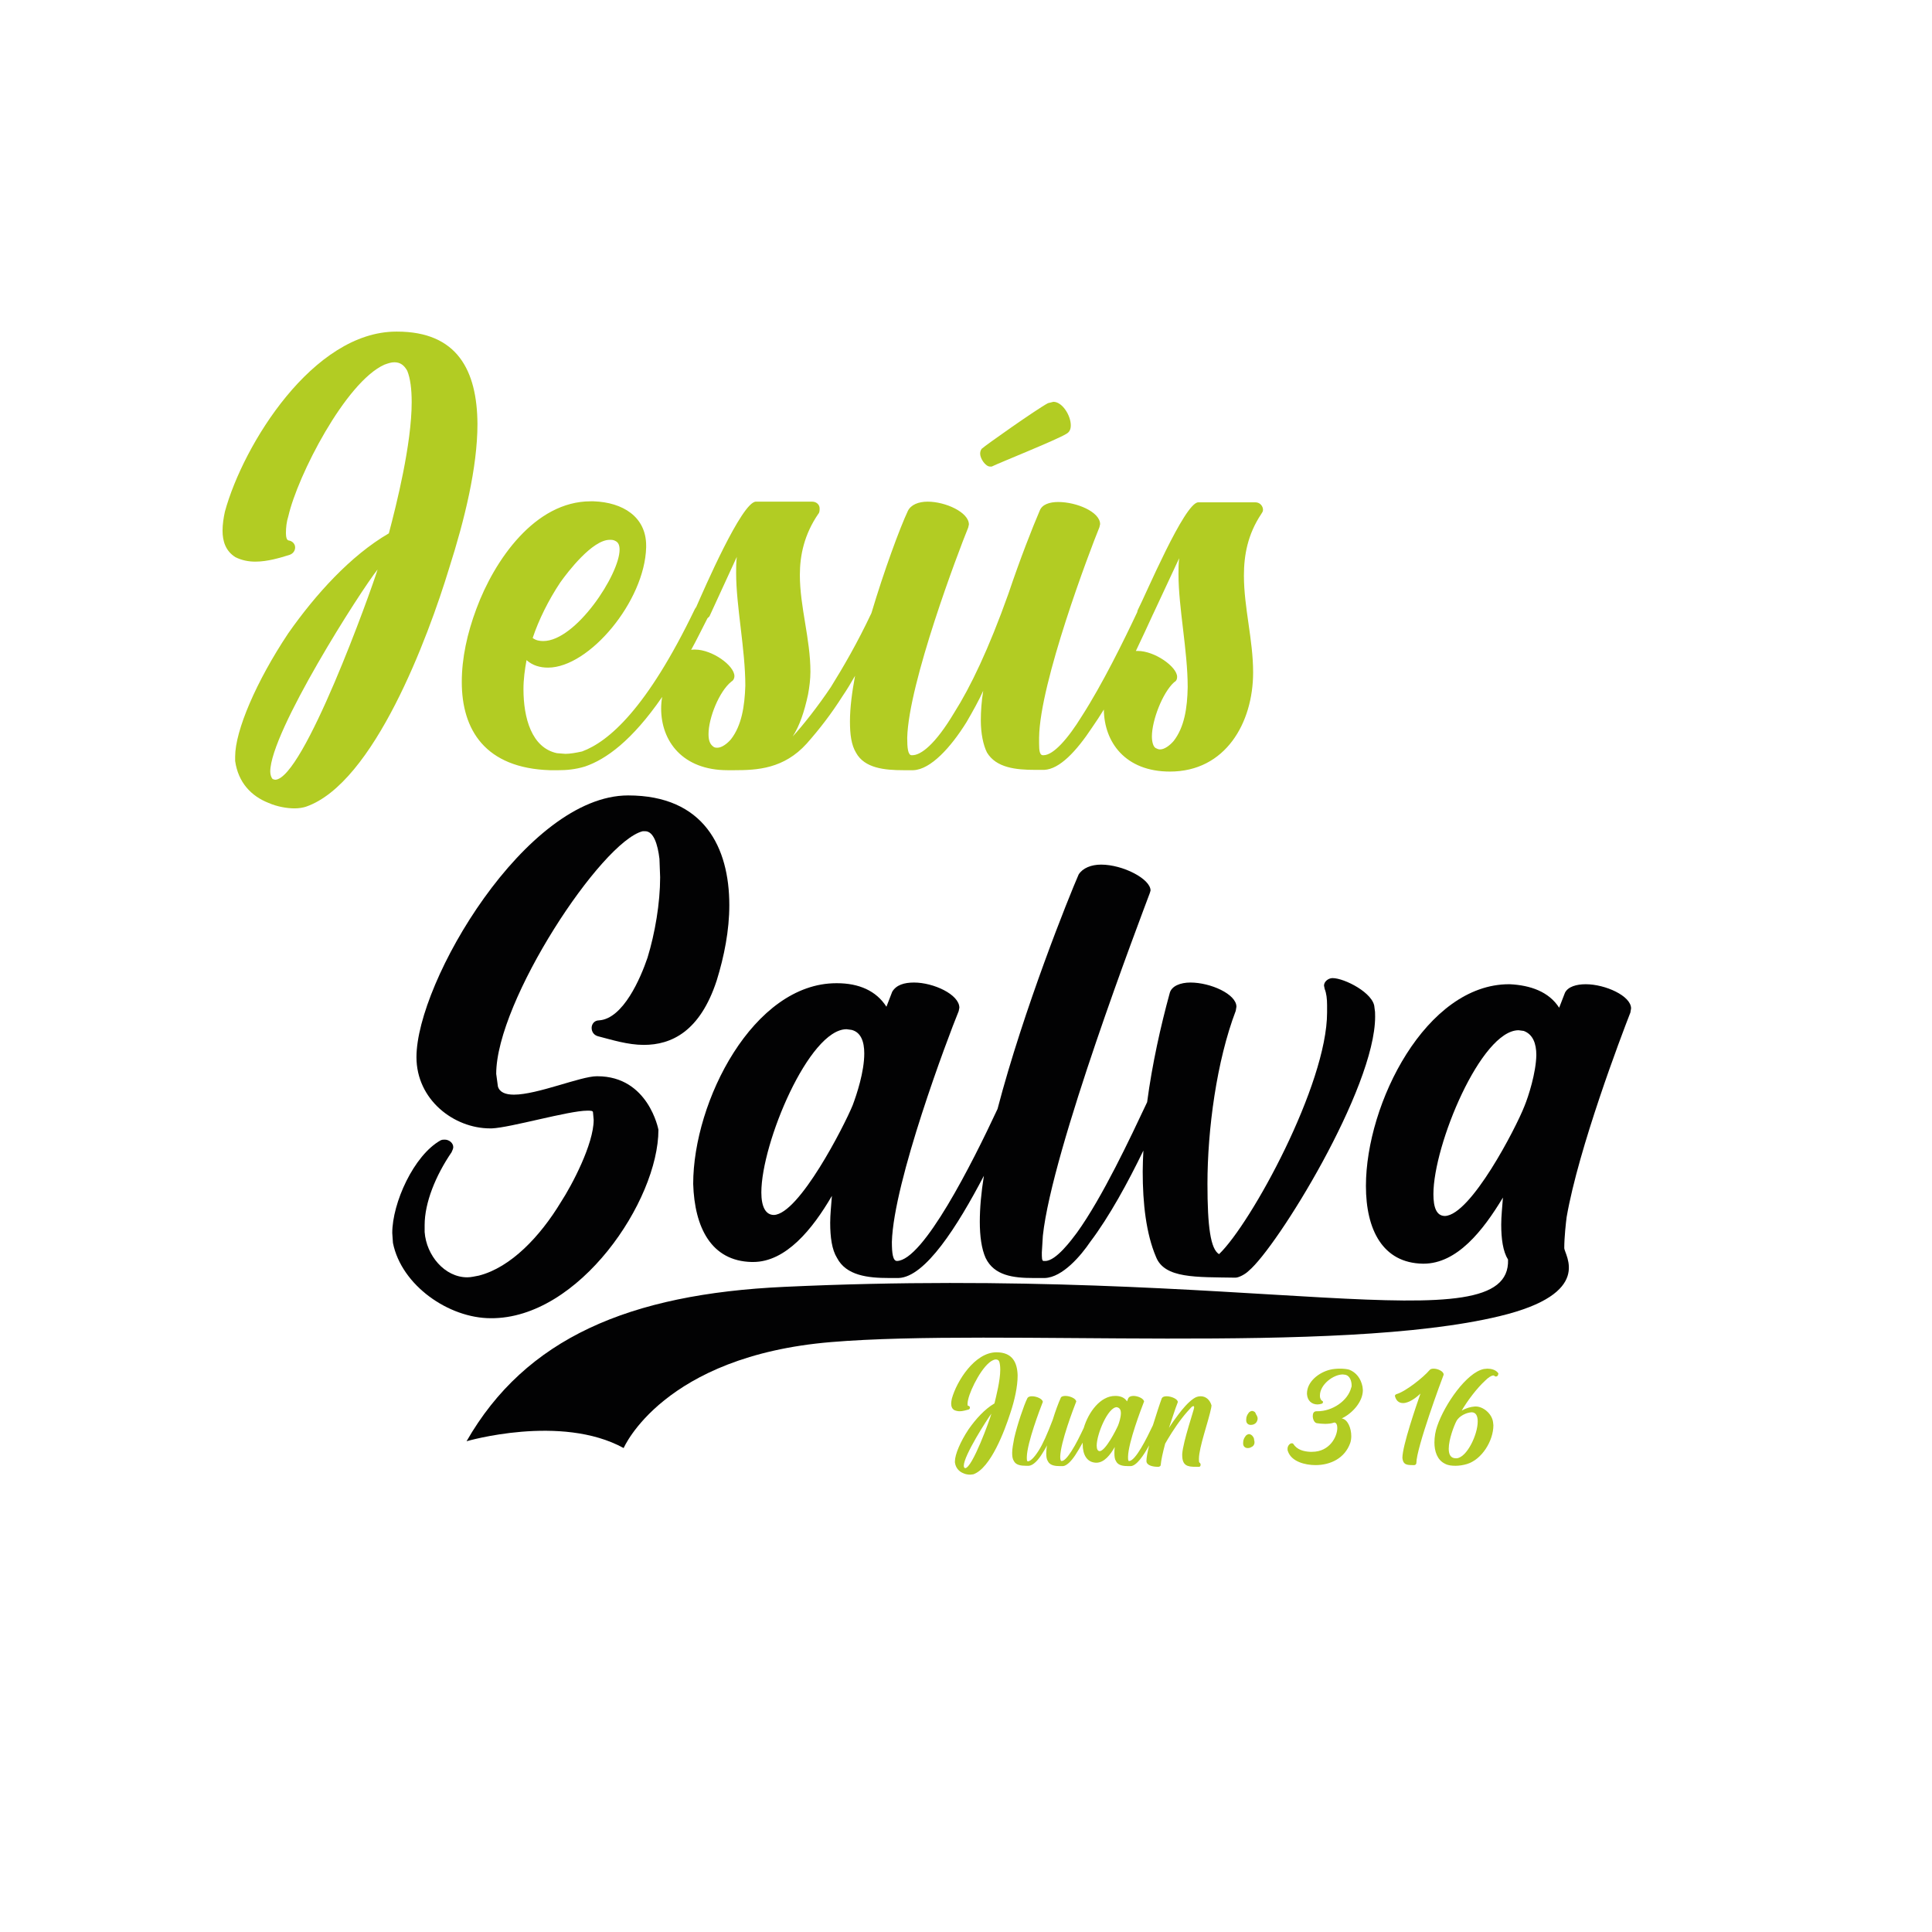 <?xml version="1.0" encoding="utf-8"?>
<!-- Generator: Adobe Illustrator 25.3.0, SVG Export Plug-In . SVG Version: 6.00 Build 0)  -->
<svg version="1.1" id="Capa_1" xmlns="http://www.w3.org/2000/svg" xmlns:xlink="http://www.w3.org/1999/xlink" x="0px" y="0px"
	 viewBox="0 0 566.9 566.9" style="enable-background:new 0 0 566.9 566.9;" xml:space="preserve">
<style type="text/css">
	.st0{fill:#B2CC23;}
	.st1{fill:#020203;}
</style>
<g>
	<path class="st0" d="M116.5,97.3h-0.2c-24.4,0-44.9,33.1-50.3,52.8c-0.4,1.8-0.7,3.8-0.7,5.6c0,3.1,0.9,6,3.8,7.8
		c1.8,0.9,3.8,1.3,5.8,1.3c3.6,0,7.2-1.1,10.1-2c1.1-0.4,1.6-1.3,1.6-2.2c0-0.9-0.7-1.8-1.8-2c-0.7,0-0.9-1.1-0.9-2.2
		c0-1.6,0.2-3.4,0.7-4.9c2.7-11.9,16.8-39.4,28.2-44.5c1.1-0.4,2-0.7,2.9-0.7c1.8,0,2.9,0.9,3.8,2.5c0.9,2.2,1.3,5.4,1.3,9.2
		c0,12.3-4.5,30.2-6.7,38.5c-11.2,6.5-21.5,17.9-29.5,29.3c-9.4,14.1-15.6,28.6-15.6,36.2v1.3c0.9,6.3,4.7,10.3,9.8,12.3
		c2.5,1.1,5.4,1.6,7.6,1.6c1.3,0,2.5-0.2,3.4-0.5c19.9-6.9,35.8-49.6,42-70c4.5-14.1,8.3-29.5,8.3-42.3
		C140,108.7,134.2,97.3,116.5,97.3z M80.7,228.8l-0.7-0.2c-0.4-0.4-0.7-1.3-0.7-2.2c0-11.6,26.6-53.2,31.5-59.3
		C108.9,173.3,89,228.8,80.7,228.8z"/>
	<path class="st0" d="M290.5,136.9h0.5c2.2-1.1,19-7.8,21.9-9.6c0.9-0.5,1.3-1.3,1.3-2.5c0-2.9-2.5-6.9-5.1-6.9l-1.6,0.4
		c-3.4,1.8-18.8,12.7-19.2,13.2c-0.4,0.2-0.7,0.9-0.7,1.6C287.6,134.6,289.2,136.9,290.5,136.9z"/>
	<path class="st0" d="M370.6,149.6c0-1.1-0.9-2.2-2.2-2.2h-16.8c-4,0-15.6,27.5-17.7,31.5c-0.1,0.2-0.2,0.5-0.2,0.7
		c-3.9,8.3-10.3,21.3-16.3,30.6c-4,6.5-8.3,11.4-11.2,11.4h-0.2c-0.9,0-1.1-1.3-1.1-3.4v-1.8c0.2-16.1,14.8-54.6,17.7-61.7l0.2-0.9
		c0-3.6-6.9-6.5-12.3-6.5c-2.5,0-4.7,0.7-5.4,2.5c-2.2,5.1-5.8,14.3-9.2,24.4c-5.8,16.3-11.2,27.5-15.9,34.9
		c-5.6,9.4-9.8,12.5-12.3,12.5h-0.2c-1.1,0-1.3-2.2-1.3-5.1c0.4-16.1,15-54.6,17.9-61.7l0.2-0.9c0-3.6-6.9-6.7-12.1-6.7
		c-2.7,0-4.9,0.9-5.8,2.7c-2.4,5.1-7,17.6-10.7,30c-4.2,8.9-8.3,15.9-11.9,21.7c-3.6,5.4-8.3,11.4-11.2,14.5c2-3.1,3.4-7.2,4.5-12.3
		c0.4-2.2,0.7-4.5,0.7-6.7c0-9.6-3.1-19-3.1-28.4c0-5.8,1.3-11.9,5.4-17.9c0.4-0.4,0.4-1.1,0.4-1.6c0-1.1-0.9-2-2.2-2h-16.5
		c-4.1,0-15.3,25.9-17.5,30.9c-0.1,0.2-0.3,0.4-0.4,0.6c-14.1,29.3-25.3,38.9-33.1,41.8c-1.8,0.4-3.6,0.7-4.9,0.7l-2.5-0.2
		c-7.4-1.6-9.8-10.3-9.8-18.8c0-2.9,0.4-5.8,0.9-8.5c1.8,1.6,4,2.2,6.3,2.2c12.1,0,28.4-19.5,28.8-35.3v-0.5c0-8.5-6.9-12.7-15.4-13
		h-0.9c-16.3,0-28.2,17.2-33.5,31.5c-2.7,7.2-4.3,14.5-4.3,21.5c0,14.1,6.9,25.3,25.9,25.9h2.5c2.2,0,4.9-0.2,7.8-1.1
		c6.1-2.1,13.7-7.5,22.6-20.4c-0.2,1.1-0.3,2.3-0.3,3.4c0,9.6,6.3,18.1,19.5,18.1h2c6.7,0,14.5-0.4,21.2-7.8
		c3.8-4.3,7.2-8.7,10.5-13.9c1.3-1.9,2.5-3.9,3.7-6c-0.9,4.8-1.5,9.4-1.5,13.4c0,3.8,0.4,6.9,1.8,9.2c2.5,4.5,8.3,5.1,13.9,5.1h2.9
		c5.1-0.2,11-6.7,15.6-14.1c1.8-3.1,3.6-6.3,4.9-9.2c-0.5,3.1-0.7,6-0.7,8.7c0,3.8,0.7,7.2,1.8,9.4c2.7,4.5,8.5,5.1,14.1,5.1h2.7
		c4.5-0.2,9.4-5.4,14.1-12.5c1.1-1.6,2.3-3.4,3.4-5.2c0.1,9.6,6.3,18.2,19.4,18.2c16.3,0,24.4-14.3,24.4-29.1c0-9.6-2.7-19-2.7-28.4
		c0-6,1.1-12.1,5.1-18.1C370.3,150.5,370.6,150.1,370.6,149.6z M164.4,170.9c2.2-3.1,9.4-12.5,14.5-12.5c0.7,0,1.1,0,1.8,0.4
		c0.7,0.4,1.1,1.1,1.1,2.5c0,7.2-12.8,26.8-22.4,26.8c-1.1,0-2.2-0.2-3.1-0.9C158.1,181.8,161,176,164.4,170.9z M214.5,216.9
		c-1.1,1.3-2.7,2.5-4,2.5c-0.4,0-0.9,0-1.3-0.4c-0.9-0.7-1.3-1.8-1.3-3.6c0-4.7,3.1-12.5,6.7-15.4c0.7-0.4,0.9-1.1,0.9-1.6
		c0-3.1-6.5-7.8-11.6-7.8c-0.4,0-0.8,0-1.1,0.1c1.6-2.9,3.1-6,4.8-9.3c0.2-0.2,0.5-0.4,0.6-0.6l8-17.4c-0.2,1.6-0.2,3.1-0.2,4.7
		c0,9.8,2.7,22.4,2.7,33.1C218.5,207.3,217.6,212.9,214.5,216.9z M344.4,217.4c-1.1,1.3-2.7,2.5-4,2.5c-0.5,0-0.9-0.2-1.3-0.4
		c-0.7-0.4-1.1-1.8-1.1-3.4c0-4.7,3.1-12.8,6.5-15.9c0.7-0.4,0.9-0.9,0.9-1.6c0-2.9-6.5-7.6-11.6-7.6c-0.2,0-0.3,0-0.5,0
		c1.8-3.8,3.5-7.4,4.9-10.5c0-0.1,0.1-0.2,0.1-0.2l7.7-16.5c-0.2,1.6-0.2,3.1-0.2,4.7c0,9.8,2.7,22.4,2.7,33.1
		C348.4,207.8,347.5,213.4,344.4,217.4z"/>
</g>
<g>
	<path class="st0" d="M292.4,396.8L292.4,396.8c-6.4,0-11.7,8.5-13.1,13.6c-0.1,0.5-0.2,1-0.2,1.4c0,0.8,0.2,1.6,1,2
		c0.5,0.2,1,0.3,1.5,0.3c0.9,0,1.8-0.3,2.6-0.5c0.3-0.1,0.4-0.3,0.4-0.6c0-0.2-0.2-0.5-0.5-0.5c-0.2,0-0.2-0.3-0.2-0.6
		c0-0.4,0.1-0.9,0.2-1.3c0.7-3.1,4.3-10.2,7.3-11.5c0.3-0.1,0.5-0.2,0.8-0.2c0.5,0,0.8,0.2,1,0.6c0.2,0.6,0.3,1.4,0.3,2.4
		c0,3.2-1.2,7.8-1.7,9.9c-2.9,1.7-5.5,4.6-7.6,7.6c-2.4,3.6-4,7.4-4,9.4v0.3c0.2,1.6,1.2,2.7,2.5,3.2c0.6,0.3,1.4,0.4,2,0.4
		c0.3,0,0.6-0.1,0.9-0.1c5.1-1.8,9.2-12.8,10.9-18.1c1.2-3.6,2.1-7.6,2.1-10.9C298.5,399.7,297,396.8,292.4,396.8z M283.2,430.8
		l-0.2-0.1c-0.1-0.1-0.2-0.3-0.2-0.6c0-3,6.9-13.7,8.1-15.3C290.5,416.4,285.3,430.8,283.2,430.8z"/>
	<path class="st0" d="M352.3,409.7c-0.7,0-1.4,0.2-2.1,0.7c-1.6,1.1-3.2,3-4.4,4.6c-1,1.3-2,2.7-2.8,4c0.2-0.5,2-6.2,2.5-7.3
		l0.1-0.3c0-0.9-1.9-1.7-3.3-1.7c-0.7,0-1.2,0.2-1.4,0.6c-0.6,1.6-1.6,4.7-2.6,7.9c-1.8,3.8-5.1,10.5-7,10.5c-0.3,0-0.3-0.5-0.3-1.3
		c0.1-4.2,3.9-14.1,4.6-15.9l0.1-0.2c0-0.9-1.8-1.7-3.1-1.7c-0.7,0-1.2,0.2-1.5,0.6l-0.4,1c-0.7-1.1-1.9-1.6-3.4-1.6h-0.1
		c-4.3,0-7.8,4.7-9.2,9.4c-1,2.1-2.3,4.8-3.6,6.8c-1.1,1.7-2.1,2.9-2.9,2.9c-0.3,0-0.4-0.5-0.4-1.3c0.1-4.2,3.9-14.1,4.6-15.9
		l0.1-0.2c0-0.9-1.8-1.7-3.2-1.7c-0.7,0-1.3,0.2-1.4,0.7c-0.6,1.3-1.5,3.7-2.3,6.3c-1.6,4.2-2.9,7.1-4.1,9c-1.5,2.4-2.6,3.2-3.2,3.2
		c-0.3,0-0.3-0.5-0.3-1.3c0.1-4.2,3.9-14.1,4.6-15.9l0.1-0.2c0-0.9-1.8-1.7-3.2-1.7c-0.7,0-1.2,0.2-1.4,0.7
		c-0.9,1.8-2.9,7.6-3.8,11.6c-0.3,1.6-0.6,3.1-0.6,4.3c0,1,0.1,1.8,0.5,2.4c0.6,1.2,2.1,1.4,3.6,1.4h0.8c1.3-0.1,2.8-1.7,4-3.7
		c0.5-0.8,1-1.6,1.3-2.3c-0.1,0.8-0.2,1.6-0.2,2.3c0,1,0.1,1.8,0.5,2.4c0.6,1.2,2.1,1.4,3.6,1.4h0.8c1.1-0.1,2.4-1.4,3.6-3.2
		c0.7-1.1,1.5-2.4,2.2-3.7c0,0.2,0,0.3,0,0.5c0,3,1.2,5.3,3.9,5.4h0.1c2.3,0,4.1-2.3,5.4-4.6c-0.1,0.7-0.1,1.3-0.1,1.8
		c0,1,0.1,1.8,0.5,2.4c0.6,1.2,2.1,1.4,3.6,1.4h0.7c1.7-0.1,3.7-3,5.4-6.1c-0.5,2-0.8,3.7-0.8,4.6c0,1.3,1.9,1.7,3.3,1.7h0.3
		c0.3-0.1,0.6-0.2,0.6-0.6c0.1-1.3,0.6-3.6,1.3-6.2c0.8-1.4,2.8-4.8,5.1-7.7c0.6-0.8,2.1-2.5,2.6-3c0.2-0.2,0.4-0.3,0.6-0.3
		c0.1,0,0.2,0.1,0.2,0.4c0,0.6-3.2,9.8-3.5,13.6v0.4c0,3.1,1.6,3.4,3.9,3.4h1.1c0.2,0,0.4-0.3,0.4-0.6c0-0.2-0.1-0.5-0.3-0.6
		c-0.2-0.1-0.2-0.5-0.2-1.1c0-3.4,2.8-11,3.6-15l0.1-0.7C355,410.7,353.8,409.7,352.3,409.7z M328.1,418.2c-0.6,1.4-3.7,7.5-5.4,7.6
		c-0.6,0-0.9-0.6-0.9-1.6c0-3.4,3.3-11.3,5.9-11.3l0.3,0.1c0.6,0.2,0.9,0.8,0.9,1.6C328.9,415.9,328.4,417.4,328.1,418.2z"/>
	<path class="st0" d="M368,414.2c-0.2-0.1-0.4-0.2-0.6-0.2c-0.2,0-0.4,0.1-0.6,0.2c-0.2,0.1-0.4,0.3-0.5,0.5
		c-0.1,0.2-0.3,0.4-0.4,0.7c-0.1,0.3-0.2,0.5-0.2,0.8c-0.1,0.7,0,1.2,0.3,1.5c0.3,0.3,0.6,0.4,1,0.4c0.5,0,0.9-0.1,1.3-0.4
		c0.4-0.3,0.6-0.7,0.7-1.2c0.1-0.5-0.1-1-0.5-1.6C368.4,414.5,368.2,414.3,368,414.2z"/>
	<path class="st0" d="M367.7,421.6c-0.2-0.3-0.4-0.5-0.6-0.6c-0.2-0.1-0.4-0.2-0.6-0.2c-0.2,0-0.4,0.1-0.6,0.2
		c-0.2,0.1-0.4,0.3-0.5,0.5c-0.1,0.2-0.3,0.4-0.4,0.7c-0.1,0.3-0.2,0.5-0.2,0.8c-0.1,0.7,0,1.2,0.3,1.5c0.3,0.3,0.6,0.4,1,0.4
		c0.2,0,0.4,0,0.7-0.1c0.2-0.1,0.4-0.2,0.6-0.3c0.2-0.1,0.4-0.3,0.5-0.5c0.1-0.2,0.2-0.4,0.2-0.7c0-0.2,0-0.5-0.1-0.7
		C368,422.2,367.9,421.9,367.7,421.6z"/>
	<path class="st0" d="M399.9,407.9l-0.1-1c-0.5-2.5-1.9-4.2-3.9-5c-0.7-0.2-1.7-0.3-2.7-0.3c-1,0-2.1,0.1-2.9,0.3
		c-3.3,0.8-6.8,3.5-6.8,7v0.1c0.1,2,1.4,3.1,3.1,3.1c0.4,0,0.8-0.1,1.2-0.2c0.3-0.1,0.4-0.3,0.4-0.5c0-0.2-0.1-0.3-0.3-0.4
		c-0.3-0.1-0.6-0.8-0.6-1.3v-0.2c0-3.3,4-6.2,6.7-6.2l0.8,0.1c1.3,0.3,1.8,1.9,1.8,3.1c0,0.2,0,0.5-0.1,0.6c-1,4-5.6,7-9.9,7h-0.3
		c-0.8,0-1.1,0.6-1.1,1.4c0,1,0.5,2,1.2,2.1c0.7,0.1,1.6,0.2,2.4,0.2c0.9,0,1.8-0.1,2.4-0.3l0.3-0.1c0.6,0,0.9,0.7,0.9,1.6
		c0,2.5-2.2,7-7.4,7h-0.6c-1.9-0.1-3.8-0.6-4.9-2.3c-0.1-0.2-0.3-0.2-0.5-0.2c-0.5,0-1.2,0.7-1.2,1.6c0,0.2,0,0.5,0.1,0.7
		c1,3.1,5.1,4.1,8.1,4.1c4.4,0,8.6-2,10.2-6.5c0.2-0.6,0.3-1.3,0.3-2c0-2.3-1-4.9-2.8-5.2C396.7,414.8,399.9,411.4,399.9,407.9z"/>
	<path class="st0" d="M423.6,403.3c0-0.9-1.7-1.7-2.9-1.7c-0.6,0-1,0.1-1.3,0.5c-1.7,2-6.9,6.2-9.7,7c-0.2,0.1-0.4,0.3-0.4,0.5
		c0.3,1.2,1,2.1,2.4,2.1c1.8,0,4-1.7,5.1-2.8c-1.2,3.5-5.3,15.3-5.3,18.9c0.2,1.8,1,2.1,2.9,2.1h0.6c0.3,0,0.6-0.3,0.6-0.6
		c0-4.4,7.4-24.4,8-25.9L423.6,403.3z"/>
	<path class="st0" d="M439.6,402.9c-0.7-1-2.1-1.3-3.2-1.3l-1,0.1c-5,1-11.5,10.3-13.7,16.8c-0.5,1.4-0.8,3.1-0.8,4.8
		c0,2.5,0.8,5.1,3.1,6.2c0.9,0.5,2,0.6,3.1,0.6c1.1,0,2.3-0.2,3.3-0.5c4.4-1.3,7.8-6.8,7.8-11.4l-0.1-0.9c-0.3-2.4-2.8-4.6-5.1-4.6
		h-0.2c-1.4,0.1-2.6,0.5-3.9,1.2c1.7-2.9,4.4-6.5,6.9-8.8c0.9-0.9,1.8-1.5,2.4-1.5c0.1,0,0.2,0,0.3,0.1c0.1,0.2,0.3,0.2,0.5,0.2
		c0.3,0,0.6-0.3,0.6-0.6C439.7,403.1,439.7,403,439.6,402.9z M431.8,414.4L431.8,414.4c1.3,0,1.8,1.1,1.8,2.7
		c0,3.9-3.2,10.6-6.2,10.8h-0.2c-1.6,0-2.1-1.2-2.1-2.8c0-2.8,1.6-6.9,2.3-8.2C428.2,415.5,430.2,414.5,431.8,414.4z"/>
</g>
<g>
	<path class="st1" d="M193.2,331.5c0,0-2.9-15.7-17.9-15.7h-0.2c-4.7,0-17.4,5.4-24.3,5.4c-2.5,0-4.2-0.7-4.7-2.4l-0.5-3.7
		c0-21.4,30.9-68.2,43-71.2h0.7c2.5,0,3.7,3.9,4.2,8.1l0.2,5.4c0,7.6-1.5,16.4-3.7,23.6c-2,5.9-7.1,17.9-14.2,18.4
		c-1.5,0-2.2,1.2-2.2,2.2c0,1.2,0.7,2.2,2,2.5c3.9,1,8.6,2.5,13.3,2.5c8.1,0,16.5-3.9,21.4-18.9c2.2-7.1,3.7-14.7,3.7-22.1
		c0-16.9-7.4-32.2-29.7-32.2c-29.9,0-62.1,54.7-62.1,76.8c0,12.5,11,20.9,21.6,20.9h0.5c5.4-0.2,22.6-5.2,28-5.2c1,0,1.7,0,1.7,0.5
		l0.2,2.2c0,7.1-6.4,19.2-9.6,24.1c-6.1,10.1-14.7,19.2-24.1,21.6c-1.2,0.2-2.2,0.5-3.4,0.5c-6.6,0-12-6.4-12.5-13.3v-2
		c0-6.6,3.2-14.5,7.9-21.4c0.2-0.5,0.5-1,0.5-1.5c0-1.2-1.2-2.2-2.5-2.2c-0.5,0-0.7,0-1.2,0.2c-7.9,4.4-14.2,18.4-14.2,27.2l0.2,2.9
		c2.5,12.5,16.4,22.1,28.7,22.1C169.9,387,193.2,352.3,193.2,331.5z"/>
	<path class="st1" d="M220.5,370.3h0.5c9.6,0,17.4-9.6,23.1-19.4c-0.2,2.9-0.5,5.4-0.5,7.9c0,4.2,0.5,7.9,2,10.3
		c2.7,5.2,9.1,5.9,15.2,5.9h2.9c7.8-0.3,17.2-15.1,25-30c-0.8,5-1.2,9.5-1.2,13.5c0,4.2,0.5,7.9,1.7,10.6c2.5,5.2,8.1,5.9,14,5.9
		h3.4c5.2-0.2,10.6-6.6,13.3-10.6c5.6-7.4,11.1-17.5,15.6-26.8c-0.1,2.1-0.2,4.2-0.2,6.2c0,9.3,1,18.2,3.9,25
		c2.5,6.4,11.8,5.9,23.3,6.1c1,0,2.9-1,3.9-2c8.3-6.9,37.1-53.5,37.1-74.6c0-1.5,0-1.2-0.2-2.7c-0.2-4.2-8.8-8.6-12.3-8.6
		c-1.2,0-2.5,1-2.5,2.2l0.2,1c0.5,1.2,0.7,2.9,0.7,4.7v2.2c0,21.1-22.3,61.9-31.7,70.9c-2.5-1.5-3.4-8.1-3.4-20.6
		c0-16,2.7-36.1,8.3-50.8l0.2-1.2c0-3.7-7.6-7.1-13.5-7.1c-2.9,0-5.6,1-6.1,3.2c-2.6,9.5-5.1,20.6-6.6,31.9
		c-4.9,10.4-13.1,27.9-20.6,38.3c-1.5,2-6.1,8.3-9.3,8.3h-0.5c-0.5,0-0.5-1-0.5-2.5l0.3-4.9c2.7-25.3,28.5-92.8,31.4-100.6l0.2-0.7
		c0-3.4-8.1-7.6-14.5-7.6c-2.9,0-5.4,1-6.6,2.9c-2.8,6.4-16.1,39.4-23.8,68.8c-7.5,16.1-21.8,44.4-29.5,44.6c-1.2,0-1.5-2.2-1.5-5.6
		c0.5-17.7,16.4-59.9,19.6-67.7l0.2-1c0-3.9-7.6-7.4-13.3-7.4c-2.9,0-5.2,0.7-6.4,2.7l-1.7,4.4c-3-4.7-8.1-6.9-14.5-6.9h-0.2
		c-24.3,0-42,34.6-42,58.9C203.8,360.2,208.7,370,220.5,370.3z M248.4,302l1.5,0.2c2.7,0.7,3.7,3.4,3.7,6.9c0,5.4-2.2,12-3.4,15.2
		c-2.5,6.1-15.7,31.9-23.1,32.2c-2.5,0-3.7-2.5-3.7-6.6C223.4,335.4,237.4,302,248.4,302z"/>
	<path class="st1" d="M478.4,297.1l0.2-1.2c0-3.7-7.6-7.1-13.3-7.1c-2.7,0-5.2,0.7-6.1,2.5l-1.7,4.4c-3-4.7-8.4-6.6-14.5-6.9h-0.2
		c-24.3,0-42,34.9-42,59.2c0,12.8,4.9,22.6,16.7,22.8h0.2c9.8,0,17.4-9.6,23.3-19.4c-0.2,2.9-0.5,5.4-0.5,7.9c0,4.2,0.5,7.9,2,10.3
		c0.9,25.4-75.1,1.6-212.4,8c-45.5,2.1-75.9,15.1-93.2,45.3c0,0,27.7-8.1,46.1,2c0,0,11.5-27,60.9-31.1
		c48.9-4.1,148.4,3.9,196.1-7.6c27.9-6.7,19-18,19-20c0-3.2,0.5-7.6,0.7-9.1C463.2,336.9,475.7,304,478.4,297.1z M447.3,324.6
		c-2.5,6.4-15.7,31.9-23.3,32.2c-2.5,0-3.4-2.5-3.4-6.4c0-14.5,14-48.1,25-48.1l1.5,0.2c2.7,1,3.7,3.7,3.7,7.1
		C450.7,314.8,448.5,321.7,447.3,324.6z"/>
</g>
</svg>
